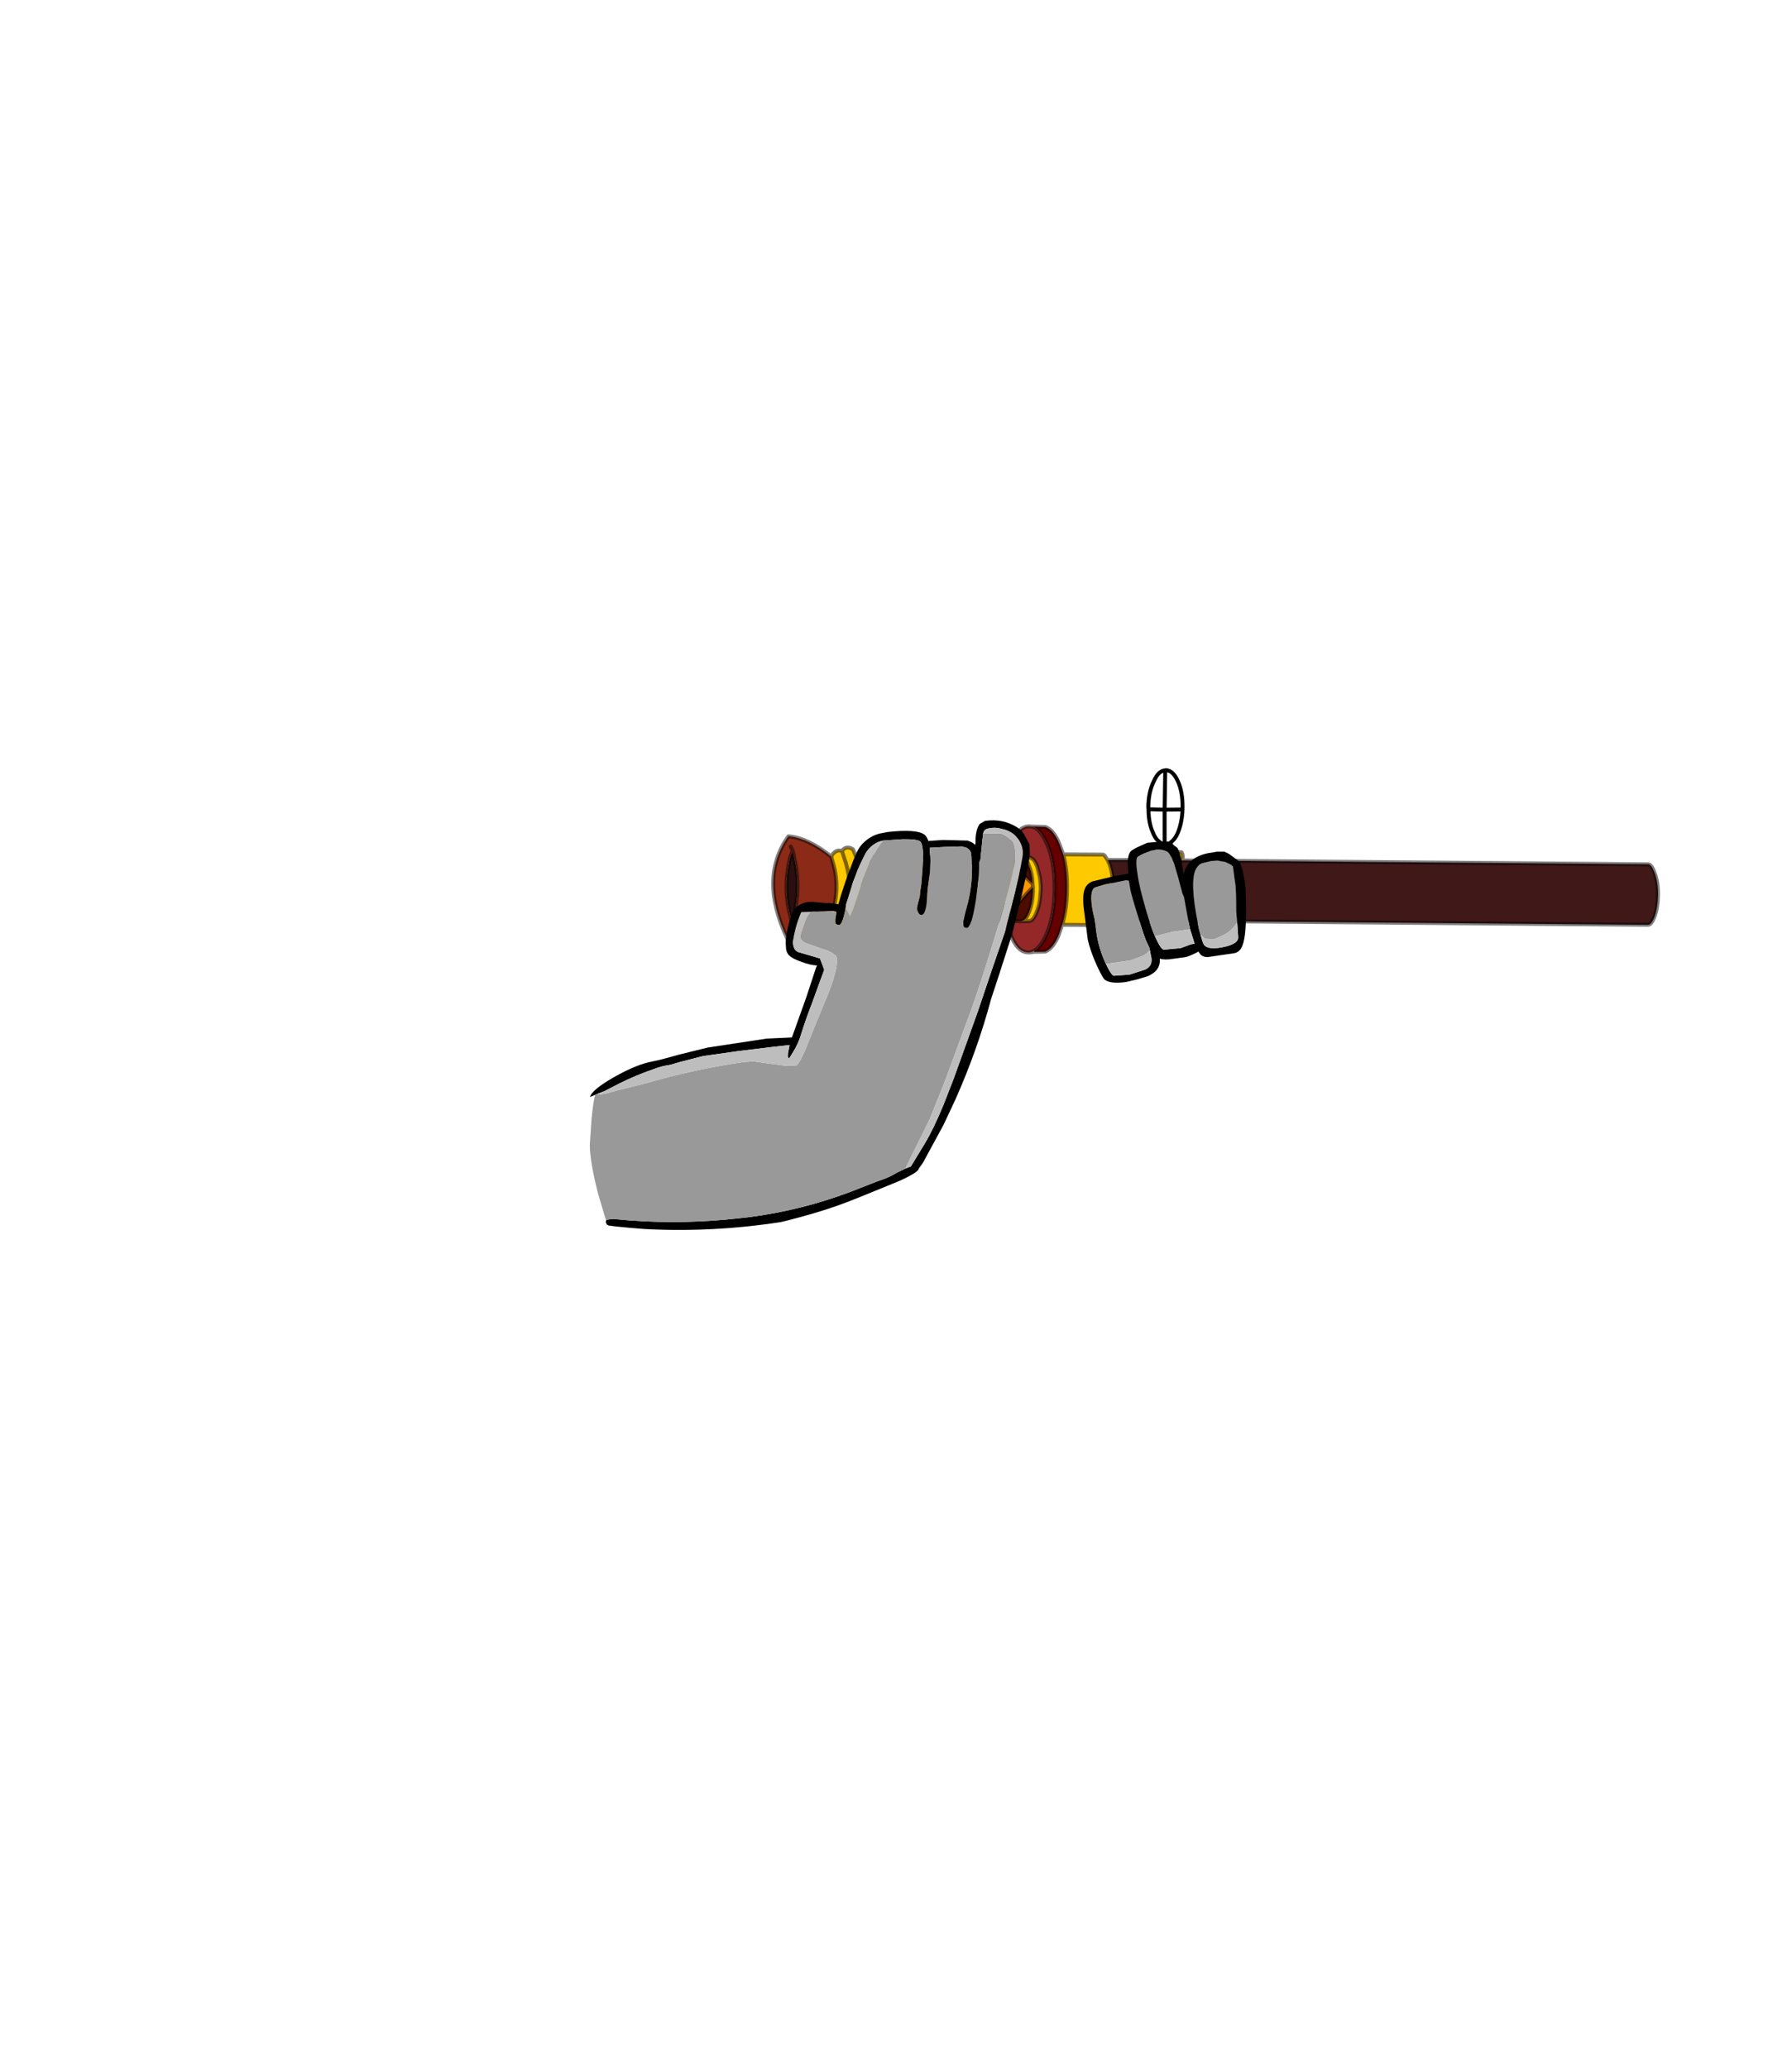 <?xml version="1.0" encoding="UTF-8" standalone="no"?>
<svg xmlns:xlink="http://www.w3.org/1999/xlink" height="531.5px" width="460.6px" xmlns="http://www.w3.org/2000/svg">
  <g transform="matrix(1.0, 0.0, 0.0, 1.0, 193.65, 334.05)">
    <use height="118.65" transform="matrix(1.0, 0.0, 0.0, 1.0, -42.05, -136.6)" width="275.05" xlink:href="#shape0"/>
  </g>
  <defs>
    <g id="shape0" transform="matrix(1.0, 0.0, 0.0, 1.0, 42.05, 136.6)">
      <path d="M107.1 -117.35 Q108.05 -116.4 107.2 -115.2 L110.05 -115.0 Q110.65 -113.95 110.15 -112.9 L101.75 -113.0 Q101.35 -113.95 101.9 -115.05 L104.75 -115.2 Q103.75 -116.2 104.75 -117.35 L105.7 -116.95 105.85 -117.0 107.1 -117.35 M90.9 -97.5 L90.1 -96.3 89.65 -96.25 79.35 -96.35 Q80.55 -100.2 80.6 -105.35 80.7 -110.45 79.65 -114.4 L79.8 -114.45 89.8 -114.4 90.25 -114.2 91.05 -113.0 91.6 -111.75 Q92.5 -109.1 92.45 -105.2 92.45 -101.5 91.5 -98.75 L90.9 -97.5 M27.0 -97.6 L26.4 -96.1 Q24.7 -94.7 23.3 -95.85 20.85 -95.15 19.65 -97.2 22.55 -105.25 20.5 -112.15 L20.0 -113.9 Q21.05 -115.85 22.75 -115.35 23.9 -116.85 25.6 -115.75 L26.3 -114.05 27.55 -110.75 Q28.65 -106.2 27.85 -101.6 L27.0 -97.6 M107.2 -115.2 L104.75 -115.2 107.2 -115.2 M22.75 -115.35 L23.8 -112.1 Q25.9 -104.75 23.55 -96.7 L23.3 -95.85 23.55 -96.7 Q25.9 -104.75 23.8 -112.1 L22.75 -115.35 M69.55 -113.7 L70.95 -113.7 71.5 -113.45 Q72.35 -112.95 72.95 -111.3 L73.55 -108.9 73.7 -108.05 73.7 -107.95 73.85 -106.4 73.85 -105.4 73.8 -104.8 Q73.7 -101.8 72.8 -99.65 72.2 -97.95 71.35 -97.45 L70.75 -97.3 68.75 -97.25 69.4 -97.5 Q70.25 -98.0 70.85 -99.65 71.8 -102.0 71.85 -105.4 L71.85 -106.05 71.75 -106.9 Q71.7 -109.4 70.9 -111.3 70.4 -113.0 69.6 -113.5 L69.55 -113.7" fill="#ffc900" fill-rule="evenodd" stroke="none"/>
      <path d="M110.15 -112.9 L230.1 -111.9 230.5 -111.7 Q231.1 -111.2 231.65 -109.65 232.55 -107.25 232.5 -104.0 232.45 -100.8 231.65 -98.55 231.05 -96.9 230.35 -96.45 L229.95 -96.35 90.9 -97.5 91.5 -98.75 Q92.45 -101.5 92.45 -105.2 92.5 -109.1 91.6 -111.75 L91.05 -113.0 101.75 -113.0 110.15 -112.9" fill="#401818" fill-rule="evenodd" stroke="none"/>
      <path d="M19.65 -97.2 Q13.7 -92.45 8.75 -92.7 1.3 -108.35 9.0 -119.1 14.0 -118.7 20.0 -113.9 L20.5 -112.15 Q22.55 -105.25 19.65 -97.2 M10.1 -115.35 L9.6 -116.45 10.1 -115.35 Q9.4 -113.85 9.15 -112.25 7.55 -104.75 9.9 -97.1 12.25 -104.7 10.75 -112.3 L10.1 -115.35 M9.3 -95.4 L9.8 -96.8 9.9 -97.1 9.8 -96.8 9.3 -95.4" fill="#8a2a17" fill-rule="evenodd" stroke="none"/>
      <path d="M10.1 -115.35 L10.75 -112.3 Q12.25 -104.7 9.9 -97.1 7.55 -104.75 9.15 -112.25 9.4 -113.85 10.1 -115.35" fill="#2b0e0e" fill-rule="evenodd" stroke="none"/>
      <path d="M64.8 -97.2 L55.15 -97.35 53.85 -99.3 Q56.6 -103.1 60.05 -106.55 63.4 -103.0 66.05 -99.2 L64.85 -97.35 64.8 -97.2 M52.5 -97.35 L42.95 -97.4 41.7 -99.35 Q44.35 -103.2 47.8 -106.65 51.15 -103.15 53.85 -99.3 L52.5 -97.35 M40.35 -97.45 L30.75 -97.55 29.45 -99.5 28.2 -97.5 27.0 -97.6 27.85 -101.6 29.45 -99.5 Q32.2 -103.3 35.6 -106.75 L29.55 -112.6 31.4 -114.05 39.95 -114.0 41.85 -112.45 Q38.5 -109.7 35.6 -106.75 39.0 -103.2 41.7 -99.35 L40.35 -97.45 M26.3 -114.05 L27.8 -114.05 29.55 -112.6 27.55 -110.75 26.3 -114.05 M43.65 -113.9 L52.05 -113.85 54.0 -112.4 Q50.65 -109.55 47.8 -106.65 L41.85 -112.45 43.65 -113.9 M55.8 -113.75 L64.35 -113.65 66.15 -112.3 60.05 -106.55 54.0 -112.4 55.8 -113.75 M68.75 -97.25 L67.25 -97.3 66.05 -99.2 Q68.55 -102.75 71.85 -106.05 L71.85 -105.4 Q71.8 -102.0 70.85 -99.65 70.25 -98.0 69.4 -97.5 L68.75 -97.25 M71.75 -106.9 L66.15 -112.3 68.0 -113.7 68.95 -113.65 69.6 -113.5 Q70.4 -113.0 70.9 -111.3 71.7 -109.4 71.75 -106.9" fill="#4d0c00" fill-rule="evenodd" stroke="none"/>
      <path d="M55.15 -97.35 L52.5 -97.35 53.85 -99.3 Q51.15 -103.15 47.8 -106.65 44.35 -103.2 41.7 -99.35 L42.95 -97.4 40.35 -97.45 41.7 -99.35 Q39.0 -103.2 35.6 -106.75 32.2 -103.3 29.45 -99.5 L27.85 -101.6 Q28.65 -106.2 27.55 -110.75 L29.55 -112.6 27.8 -114.05 31.4 -114.05 29.55 -112.6 35.6 -106.75 Q38.5 -109.7 41.85 -112.45 L39.95 -114.0 43.65 -113.9 41.85 -112.45 47.8 -106.65 Q50.65 -109.55 54.0 -112.4 L52.05 -113.85 55.8 -113.75 54.0 -112.4 60.05 -106.55 66.15 -112.3 64.35 -113.65 65.1 -113.75 68.0 -113.7 66.15 -112.3 71.75 -106.9 71.85 -106.05 Q68.55 -102.75 66.05 -99.2 L67.25 -97.3 64.95 -97.25 64.85 -97.35 66.05 -99.2 Q63.4 -103.0 60.05 -106.55 56.6 -103.1 53.85 -99.3 L55.15 -97.35 M30.75 -97.55 L28.2 -97.5 29.45 -99.5 30.75 -97.55" fill="#ff9900" fill-rule="evenodd" stroke="none"/>
      <path d="M79.35 -96.35 L78.55 -93.95 Q77.1 -90.3 75.0 -89.45 L72.15 -89.4 72.15 -89.7 Q73.9 -90.65 75.35 -93.95 77.35 -98.75 77.4 -105.4 77.5 -112.2 75.55 -116.9 74.15 -120.2 72.5 -121.25 L71.6 -121.6 75.05 -121.5 Q77.25 -120.75 78.75 -116.85 L79.65 -114.4 Q80.7 -110.45 80.6 -105.35 80.55 -100.2 79.35 -96.35" fill="#660000" fill-rule="evenodd" stroke="none"/>
      <path d="M70.95 -89.25 L70.6 -89.25 Q67.8 -89.3 66.0 -94.05 65.25 -95.5 64.95 -97.25 L67.25 -97.3 68.75 -97.25 70.75 -97.3 71.35 -97.45 Q72.2 -97.95 72.8 -99.65 73.7 -101.8 73.8 -104.8 L73.85 -105.4 73.85 -106.4 73.7 -107.95 73.7 -108.05 73.55 -108.9 72.95 -111.3 Q72.35 -112.95 71.5 -113.45 L70.95 -113.7 69.55 -113.7 68.95 -113.65 68.0 -113.7 65.1 -113.75 Q65.45 -115.5 66.15 -117.0 68.05 -121.7 70.9 -121.65 L71.15 -121.65 71.3 -121.6 71.6 -121.6 72.5 -121.25 Q74.15 -120.2 75.55 -116.9 77.5 -112.2 77.4 -105.4 77.35 -98.75 75.35 -93.95 73.9 -90.65 72.15 -89.7 71.65 -89.35 70.95 -89.25" fill="#942828" fill-rule="evenodd" stroke="none"/>
      <path d="M64.95 -97.25 L64.8 -97.2 64.85 -97.35 64.95 -97.25" fill="#ff8038" fill-rule="evenodd" stroke="none"/>
      <path d="M104.75 -117.35 L103.9 -118.05 Q103.25 -118.7 102.8 -119.8 101.55 -122.4 101.55 -126.05 L101.5 -126.6 Q101.55 -130.55 102.95 -133.3 104.1 -135.95 105.85 -136.05 L106.0 -136.1 Q107.85 -136.05 109.1 -133.25 110.35 -130.5 110.3 -126.6 L110.3 -126.0 Q110.15 -122.4 109.0 -119.8 108.5 -118.7 107.85 -118.05 L107.1 -117.35 105.85 -117.0 105.7 -116.95 105.7 -125.95 101.55 -126.05 M104.75 -117.35 L105.7 -116.95 M105.85 -136.05 L105.7 -125.95 110.3 -126.0" fill="none" stroke="#000000" stroke-linecap="round" stroke-linejoin="round" stroke-width="1.0"/>
      <path d="M107.1 -117.35 Q108.05 -116.4 107.2 -115.2 L110.05 -115.0 Q110.65 -113.95 110.15 -112.9 L230.1 -111.9 230.5 -111.7 Q231.1 -111.2 231.65 -109.65 232.55 -107.25 232.5 -104.0 232.45 -100.8 231.65 -98.55 231.05 -96.9 230.35 -96.45 L229.95 -96.35 90.9 -97.5 90.1 -96.3 89.65 -96.25 79.35 -96.35 78.55 -93.95 Q77.1 -90.3 75.0 -89.45 L72.15 -89.4 70.95 -89.25 70.6 -89.25 Q67.8 -89.3 66.0 -94.05 65.25 -95.5 64.95 -97.25 L64.8 -97.2 55.15 -97.35 52.5 -97.35 42.95 -97.4 40.35 -97.45 30.75 -97.55 28.2 -97.5 27.0 -97.6 26.4 -96.1 Q24.7 -94.7 23.3 -95.85 20.85 -95.15 19.65 -97.2 13.7 -92.45 8.75 -92.7 1.3 -108.35 9.0 -119.1 14.0 -118.7 20.0 -113.9 21.05 -115.85 22.75 -115.35 23.9 -116.85 25.6 -115.75 L26.3 -114.05 27.8 -114.05 31.4 -114.05 39.95 -114.0 43.65 -113.9 52.05 -113.85 55.8 -113.75 64.35 -113.65 65.1 -113.75 Q65.45 -115.5 66.15 -117.0 68.05 -121.7 70.9 -121.65 L71.15 -121.65 71.3 -121.6 71.6 -121.6 75.05 -121.5 Q77.25 -120.75 78.75 -116.85 L79.65 -114.4 Q80.7 -110.45 80.6 -105.35 80.55 -100.2 79.35 -96.35 M79.8 -114.45 L89.8 -114.4 90.25 -114.2 91.05 -113.0 101.75 -113.0 Q101.35 -113.95 101.9 -115.05 L104.75 -115.2 Q103.75 -116.2 104.75 -117.35 M90.9 -97.5 L91.5 -98.75 Q92.45 -101.5 92.45 -105.2 92.5 -109.1 91.6 -111.75 L91.05 -113.0 M101.75 -113.0 L110.15 -112.9 M104.75 -115.2 L107.2 -115.2 M9.6 -116.45 L10.1 -115.35 10.75 -112.3 Q12.25 -104.7 9.9 -97.1 L9.8 -96.8 9.3 -95.4 M10.1 -115.35 Q9.4 -113.85 9.15 -112.25 7.55 -104.75 9.9 -97.1 M23.3 -95.85 L23.55 -96.7 Q25.9 -104.75 23.8 -112.1 L22.75 -115.35 M27.55 -110.75 L29.55 -112.6 27.8 -114.05 M27.85 -101.6 L29.45 -99.5 Q32.2 -103.3 35.6 -106.75 L29.55 -112.6 31.4 -114.05 M27.55 -110.75 Q28.65 -106.2 27.85 -101.6 L27.0 -97.6 M26.3 -114.05 L27.55 -110.75 M20.0 -113.9 L20.5 -112.15 Q22.55 -105.25 19.65 -97.2 M43.65 -113.9 L41.85 -112.45 47.8 -106.65 Q50.65 -109.55 54.0 -112.4 L52.05 -113.85 M55.8 -113.75 L54.0 -112.4 60.05 -106.55 66.15 -112.3 64.35 -113.65 M52.5 -97.35 L53.85 -99.3 Q51.15 -103.15 47.8 -106.65 44.35 -103.2 41.7 -99.35 L42.95 -97.4 M64.85 -97.35 L66.05 -99.2 Q63.4 -103.0 60.05 -106.55 56.6 -103.1 53.85 -99.3 L55.15 -97.35 M71.6 -121.6 L72.5 -121.25 Q74.15 -120.2 75.55 -116.9 77.5 -112.2 77.4 -105.4 77.35 -98.75 75.35 -93.95 73.9 -90.65 72.15 -89.7 71.65 -89.35 70.95 -89.25 M69.55 -113.7 L70.95 -113.7 71.5 -113.45 Q72.35 -112.95 72.95 -111.3 L73.55 -108.9 73.7 -108.05 73.7 -107.95 73.85 -106.4 73.85 -105.4 73.8 -104.8 Q73.7 -101.8 72.8 -99.65 72.2 -97.95 71.35 -97.45 L70.75 -97.3 68.75 -97.25 67.25 -97.3 64.95 -97.25 M64.85 -97.35 L64.8 -97.2 M68.0 -113.7 L66.15 -112.3 71.75 -106.9 Q71.7 -109.4 70.9 -111.3 70.4 -113.0 69.6 -113.5 L68.95 -113.65 68.0 -113.7 65.1 -113.75 M69.55 -113.7 L68.95 -113.65 M71.85 -106.05 L71.75 -106.9 M68.75 -97.25 L69.4 -97.5 Q70.25 -98.0 70.85 -99.65 71.8 -102.0 71.85 -105.4 L71.85 -106.05 Q68.55 -102.75 66.05 -99.2 L67.25 -97.3 M35.6 -106.75 Q38.5 -109.7 41.85 -112.45 L39.95 -114.0 M40.35 -97.45 L41.7 -99.35 Q39.0 -103.2 35.6 -106.75 M29.45 -99.5 L30.75 -97.55 M29.45 -99.5 L28.2 -97.5" fill="none" stroke="#000000" stroke-linecap="round" stroke-linejoin="round" stroke-opacity="0.502" stroke-width="1.0"/>
      <path d="M112.25 -95.2 L111.55 -98.6 110.7 -103.4 110.25 -104.45 109.25 -108.25 108.1 -112.2 107.5 -113.55 106.6 -115.0 Q104.8 -116.05 102.9 -115.5 L102.25 -115.4 100.25 -114.6 Q98.75 -113.9 98.65 -113.6 98.2 -112.75 98.7 -109.55 L98.7 -109.5 Q99.15 -106.2 100.9 -100.2 102.3 -95.4 103.2 -93.4 L103.4 -93.0 Q104.65 -90.2 105.45 -89.95 L109.8 -90.35 112.4 -91.3 113.4 -91.5 112.25 -95.2 M99.25 -116.55 L101.3 -117.45 105.8 -117.8 Q107.05 -117.65 107.75 -117.05 L109.0 -116.1 Q109.75 -114.65 110.05 -112.6 L110.1 -112.2 110.55 -109.25 Q111.5 -113.65 116.8 -114.75 L119.2 -115.15 121.05 -115.15 121.8 -114.8 122.35 -114.5 124.8 -112.7 125.05 -112.35 125.65 -110.7 126.3 -107.5 126.5 -105.6 126.6 -101.7 126.6 -100.4 Q126.7 -92.4 125.35 -90.3 124.75 -89.3 123.6 -89.05 L121.15 -88.7 116.75 -88.05 Q115.5 -88.05 114.85 -88.8 L114.35 -89.5 114.1 -89.3 112.85 -88.7 Q111.55 -88.1 110.75 -88.0 L107.8 -87.6 Q105.75 -87.25 104.45 -87.65 104.6 -86.0 103.65 -84.75 103.0 -83.9 101.4 -83.15 L98.75 -82.35 95.8 -81.65 Q91.75 -81.1 90.3 -82.25 89.8 -82.65 88.6 -85.2 L88.15 -86.15 Q86.55 -89.75 85.95 -92.5 L84.95 -100.25 Q84.5 -103.8 85.15 -105.55 85.65 -106.85 87.1 -107.5 L93.1 -108.95 96.2 -109.45 96.3 -109.45 96.3 -110.55 Q95.95 -113.9 96.9 -115.15 97.3 -115.65 99.25 -116.55 M101.9 -89.85 L101.8 -90.4 101.1 -91.9 Q100.55 -92.95 98.85 -98.55 97.15 -103.95 96.9 -105.35 L96.5 -107.7 95.75 -107.8 93.05 -107.25 90.3 -106.7 87.8 -105.95 Q86.85 -105.5 86.85 -103.1 86.9 -100.9 87.7 -97.8 L88.25 -93.8 Q88.85 -90.05 90.6 -86.3 L90.65 -86.2 Q91.9 -83.55 92.6 -83.25 L96.7 -83.55 100.7 -84.85 Q102.9 -85.85 102.15 -88.55 L101.9 -89.85 M124.35 -96.95 L124.1 -99.7 Q124.1 -105.95 123.8 -107.25 L123.25 -111.35 122.8 -111.75 122.45 -111.95 121.3 -112.5 119.35 -112.85 117.7 -112.75 115.4 -112.2 Q114.5 -111.95 113.8 -110.8 112.05 -107.65 114.25 -96.7 114.5 -95.1 114.9 -93.95 115.45 -91.7 115.85 -91.15 116.95 -89.85 120.65 -90.6 124.8 -91.4 124.6 -93.3 L124.35 -96.95" fill="#000000" fill-rule="evenodd" stroke="none"/>
      <path d="M103.2 -93.4 Q102.3 -95.4 100.9 -100.2 99.15 -106.2 98.7 -109.5 L98.7 -109.55 Q98.2 -112.75 98.65 -113.6 98.75 -113.9 100.25 -114.6 L102.25 -115.4 102.9 -115.5 Q104.8 -116.05 106.6 -115.0 L107.5 -113.55 108.1 -112.2 109.25 -108.25 110.25 -104.45 110.7 -103.4 111.55 -98.6 112.25 -95.2 107.7 -94.55 103.2 -93.4 M90.6 -86.3 Q88.85 -90.05 88.25 -93.8 L87.7 -97.8 Q86.9 -100.9 86.85 -103.1 86.85 -105.5 87.8 -105.95 L90.3 -106.7 93.05 -107.25 95.75 -107.8 96.5 -107.7 96.9 -105.35 Q97.15 -103.95 98.85 -98.55 100.55 -92.95 101.1 -91.9 L101.8 -90.4 101.9 -89.85 Q101.2 -88.9 99.9 -88.3 L96.95 -87.2 93.1 -86.65 90.6 -86.3 M114.9 -93.95 Q114.5 -95.1 114.25 -96.7 112.05 -107.65 113.8 -110.8 114.5 -111.95 115.4 -112.2 L117.7 -112.75 119.35 -112.85 121.3 -112.5 122.45 -111.95 122.8 -111.75 123.25 -111.35 123.8 -107.25 Q124.1 -105.95 124.1 -99.7 L124.35 -96.95 Q122.75 -94.6 120.7 -93.65 L118.5 -92.65 116.05 -92.75 114.9 -93.95" fill="#999999" fill-rule="evenodd" stroke="none"/>
      <path d="M103.2 -93.4 L107.7 -94.55 112.25 -95.2 113.4 -91.5 112.4 -91.3 109.8 -90.35 105.45 -89.95 Q104.65 -90.2 103.4 -93.0 L103.2 -93.4 M90.6 -86.3 L93.1 -86.65 96.95 -87.2 99.9 -88.3 Q101.2 -88.9 101.9 -89.85 L102.15 -88.55 Q102.9 -85.85 100.7 -84.85 L96.7 -83.55 92.6 -83.25 Q91.9 -83.55 90.65 -86.2 L90.6 -86.3 M114.9 -93.95 L116.05 -92.75 118.5 -92.65 120.7 -93.65 Q122.75 -94.6 124.35 -96.95 L124.6 -93.3 Q124.8 -91.4 120.65 -90.6 116.95 -89.85 115.85 -91.15 115.45 -91.7 114.9 -93.95" fill="#bdbdbd" fill-rule="evenodd" stroke="none"/>
      <path d="M-40.65 -52.65 L-41.15 -52.45 -42.0 -52.1 Q-41.55 -53.9 -36.0 -57.1 -30.05 -60.5 -25.85 -61.25 -23.75 -61.65 -19.25 -62.95 L-11.75 -64.8 3.4 -67.1 9.9 -67.4 13.6 -77.75 16.05 -85.2 16.35 -85.9 Q14.75 -85.95 12.4 -86.8 10.05 -87.65 9.2 -88.45 8.6 -89.05 8.4 -90.05 L8.3 -91.7 Q8.3 -93.5 9.2 -97.05 10.0 -99.85 11.05 -100.95 13.05 -102.5 15.7 -102.2 L18.4 -101.95 19.4 -101.95 21.85 -101.65 Q22.6 -104.5 24.2 -109.0 L25.75 -113.1 26.5 -114.8 Q27.25 -116.6 28.75 -117.85 30.7 -119.55 33.2 -119.95 L34.25 -120.15 34.5 -120.2 Q42.1 -121.05 44.05 -119.45 44.6 -119.0 44.95 -117.9 L48.7 -118.15 48.85 -118.15 55.05 -118.0 56.15 -117.55 56.85 -117.05 57.0 -116.85 57.1 -117.35 Q57.05 -118.75 57.25 -119.85 57.5 -121.45 58.2 -122.3 L59.5 -123.05 Q64.15 -123.75 67.95 -121.3 L69.0 -120.45 69.45 -119.85 70.95 -117.05 71.05 -114.75 Q71.05 -113.05 69.0 -104.1 L66.55 -94.1 63.25 -83.85 61.1 -77.3 Q57.5 -63.9 51.85 -51.3 L48.85 -44.9 43.75 -35.5 43.45 -35.0 42.5 -33.7 Q42.5 -32.8 37.7 -30.6 L35.65 -29.75 27.3 -26.35 Q21.35 -23.9 15.5 -22.2 L12.15 -21.25 8.55 -20.3 7.05 -19.95 Q-10.25 -17.25 -27.85 -18.15 L-31.55 -18.45 -35.2 -18.8 -37.15 -19.05 Q-37.5 -19.15 -37.7 -19.35 L-37.95 -19.95 -37.85 -20.4 -37.65 -20.55 -36.1 -20.75 -31.6 -20.35 -31.55 -20.35 Q-17.65 -19.35 -3.9 -20.9 L-0.85 -21.25 Q12.2 -22.95 24.65 -27.6 L31.55 -30.3 33.1 -30.85 Q35.2 -31.6 36.8 -32.6 L39.1 -33.7 40.35 -34.2 40.45 -34.2 44.0 -40.05 Q46.25 -43.75 48.85 -50.05 L51.5 -56.85 57.75 -74.25 61.2 -84.5 64.65 -94.55 67.15 -104.35 Q69.25 -113.2 69.25 -114.8 69.25 -116.65 68.1 -118.35 L67.3 -119.3 Q65.65 -120.7 63.75 -121.0 62.1 -121.55 60.15 -121.05 59.25 -120.8 59.05 -119.85 L59.0 -119.15 58.85 -118.25 58.6 -115.65 58.35 -113.35 58.0 -112.35 58.0 -110.9 Q58.0 -108.25 57.15 -102.55 56.05 -95.5 54.85 -95.5 54.1 -95.5 53.95 -96.1 L53.9 -96.85 Q53.9 -97.3 55.05 -101.7 56.2 -106.15 56.2 -110.85 L56.2 -111.75 56.15 -111.85 56.15 -112.35 56.1 -113.45 56.1 -113.55 55.9 -114.8 Q55.85 -115.35 55.3 -115.8 L54.8 -116.15 53.55 -116.5 48.85 -116.35 45.3 -116.15 45.5 -112.9 45.35 -109.7 44.8 -105.65 44.5 -101.65 Q44.1 -98.9 43.2 -98.9 42.6 -98.9 42.3 -99.7 42.1 -100.05 42.05 -100.5 42.05 -101.1 42.75 -103.6 L42.9 -105.1 43.15 -106.65 43.65 -112.8 Q43.65 -116.95 42.95 -117.7 42.25 -118.4 38.4 -118.35 L33.3 -118.0 33.2 -117.95 32.4 -117.75 Q29.95 -116.8 28.65 -114.4 27.2 -111.75 26.25 -109.0 L25.6 -107.35 23.85 -101.7 23.7 -100.65 Q22.9 -96.3 22.0 -96.3 21.2 -96.3 21.05 -96.95 L21.05 -97.7 21.35 -99.65 20.45 -99.9 12.3 -99.6 Q10.85 -96.25 10.25 -92.6 10.05 -91.4 10.45 -90.4 10.7 -89.7 11.5 -89.35 L17.1 -87.7 18.2 -84.8 14.95 -75.9 Q13.45 -72.05 12.3 -68.35 11.6 -65.9 10.2 -63.65 L9.15 -61.95 8.95 -62.2 8.85 -62.55 8.9 -63.4 9.3 -65.45 5.25 -65.0 -3.8 -63.9 -13.0 -62.6 -19.0 -61.05 -21.4 -60.35 Q-23.65 -60.05 -25.8 -59.2 -30.15 -57.7 -34.4 -55.6 L-38.2 -53.65 -40.2 -52.85 -40.65 -52.65" fill="#000000" fill-rule="evenodd" stroke="none"/>
      <path d="M-37.85 -20.4 L-38.15 -21.25 -40.0 -27.5 Q-42.05 -35.65 -42.05 -39.85 L-41.6 -46.5 Q-41.15 -51.1 -40.65 -52.65 L-40.2 -52.85 -39.25 -52.75 -37.5 -53.1 -34.95 -53.8 -28.1 -55.5 Q-15.4 -59.2 -2.65 -61.05 L-0.05 -61.25 3.5 -60.75 8.05 -60.15 11.15 -60.2 Q12.15 -61.4 13.45 -64.5 L15.5 -69.6 19.0 -78.1 Q20.55 -81.75 21.35 -85.5 L21.55 -87.55 21.25 -88.35 Q19.7 -89.7 17.6 -90.15 L13.9 -91.5 Q13.1 -91.7 12.6 -92.2 12.15 -92.7 12.15 -93.2 12.15 -93.75 13.4 -97.2 L13.85 -98.3 14.55 -99.3 15.1 -99.75 18.45 -99.75 20.55 -99.55 20.6 -99.55 21.35 -99.65 21.05 -97.7 21.05 -96.95 Q21.2 -96.3 22.0 -96.3 22.9 -96.3 23.7 -100.65 L24.7 -98.65 Q25.0 -98.15 27.45 -105.95 29.9 -113.8 33.3 -118.0 L38.4 -118.35 Q42.25 -118.4 42.95 -117.7 43.65 -116.95 43.65 -112.8 L43.15 -106.65 42.9 -105.1 42.75 -103.6 Q42.05 -101.1 42.05 -100.5 42.1 -100.05 42.3 -99.7 42.6 -98.9 43.2 -98.9 44.1 -98.9 44.5 -101.65 L44.8 -105.65 45.35 -109.7 45.5 -112.9 45.3 -116.15 48.85 -116.35 53.55 -116.5 54.8 -116.15 55.3 -115.8 Q55.85 -115.35 55.9 -114.8 L56.1 -113.55 56.1 -113.45 56.15 -112.35 56.15 -111.85 56.2 -111.75 56.2 -110.85 Q56.2 -106.15 55.05 -101.7 53.9 -97.3 53.9 -96.85 L53.95 -96.1 Q54.1 -95.5 54.85 -95.5 56.05 -95.5 57.15 -102.55 58.0 -108.25 58.0 -110.9 L58.0 -112.35 58.35 -113.35 58.6 -115.65 58.85 -118.25 59.0 -119.15 59.05 -119.85 63.5 -119.85 Q64.55 -119.6 65.95 -118.4 67.35 -117.25 67.2 -113.25 67.05 -109.25 61.3 -90.75 57.25 -77.55 54.5 -70.5 L49.65 -57.3 48.85 -55.2 45.25 -46.25 40.05 -35.75 39.1 -33.7 36.8 -32.6 Q35.2 -31.6 33.1 -30.85 L31.55 -30.3 24.65 -27.6 Q12.2 -22.95 -0.85 -21.25 L-3.9 -20.9 Q-17.65 -19.35 -31.55 -20.35 L-31.6 -20.35 -36.1 -20.75 -37.65 -20.55 -37.85 -20.4" fill="#999999" fill-rule="evenodd" stroke="none"/>
      <path d="M-40.2 -52.85 L-38.2 -53.65 -34.4 -55.6 Q-30.15 -57.7 -25.8 -59.2 -23.65 -60.05 -21.4 -60.35 L-19.0 -61.05 -13.0 -62.6 -3.8 -63.9 5.25 -65.0 9.3 -65.45 8.9 -63.4 8.85 -62.55 8.95 -62.2 9.15 -61.95 10.2 -63.65 Q11.6 -65.9 12.3 -68.35 13.45 -72.05 14.95 -75.9 L18.2 -84.8 17.1 -87.7 11.5 -89.35 Q10.7 -89.7 10.45 -90.4 10.05 -91.4 10.25 -92.6 10.85 -96.25 12.3 -99.6 L20.45 -99.9 21.35 -99.65 20.6 -99.55 20.55 -99.55 18.45 -99.75 15.1 -99.75 14.55 -99.3 13.85 -98.3 13.4 -97.2 Q12.15 -93.75 12.15 -93.2 12.15 -92.7 12.6 -92.2 13.1 -91.7 13.9 -91.5 L17.6 -90.15 Q19.7 -89.7 21.25 -88.35 L21.55 -87.55 21.35 -85.5 Q20.55 -81.75 19.0 -78.1 L15.5 -69.6 13.45 -64.5 Q12.15 -61.4 11.15 -60.2 L8.05 -60.15 3.5 -60.75 -0.05 -61.25 -2.65 -61.05 Q-15.4 -59.2 -28.1 -55.5 L-34.95 -53.8 -37.5 -53.1 -39.25 -52.75 -40.2 -52.85 M23.7 -100.65 L23.85 -101.7 25.6 -107.35 26.25 -109.0 Q27.2 -111.75 28.65 -114.4 29.95 -116.8 32.4 -117.75 L33.2 -117.95 33.3 -118.0 Q29.9 -113.8 27.45 -105.95 25.0 -98.15 24.7 -98.65 L23.7 -100.65 M59.05 -119.85 Q59.25 -120.8 60.15 -121.05 62.1 -121.55 63.75 -121.0 65.65 -120.7 67.3 -119.3 L68.1 -118.35 Q69.25 -116.65 69.25 -114.8 69.25 -113.2 67.15 -104.35 L64.65 -94.55 61.2 -84.5 57.75 -74.25 51.5 -56.85 48.85 -50.05 Q46.25 -43.75 44.0 -40.05 L40.45 -34.2 40.35 -34.2 39.1 -33.7 40.05 -35.75 45.25 -46.25 48.85 -55.2 49.65 -57.3 54.5 -70.5 Q57.25 -77.55 61.3 -90.75 67.05 -109.25 67.2 -113.25 67.35 -117.25 65.95 -118.4 64.55 -119.6 63.5 -119.85 L59.05 -119.85" fill="#bdbdbd" fill-rule="evenodd" stroke="none"/>
    </g>
  </defs>
</svg>
